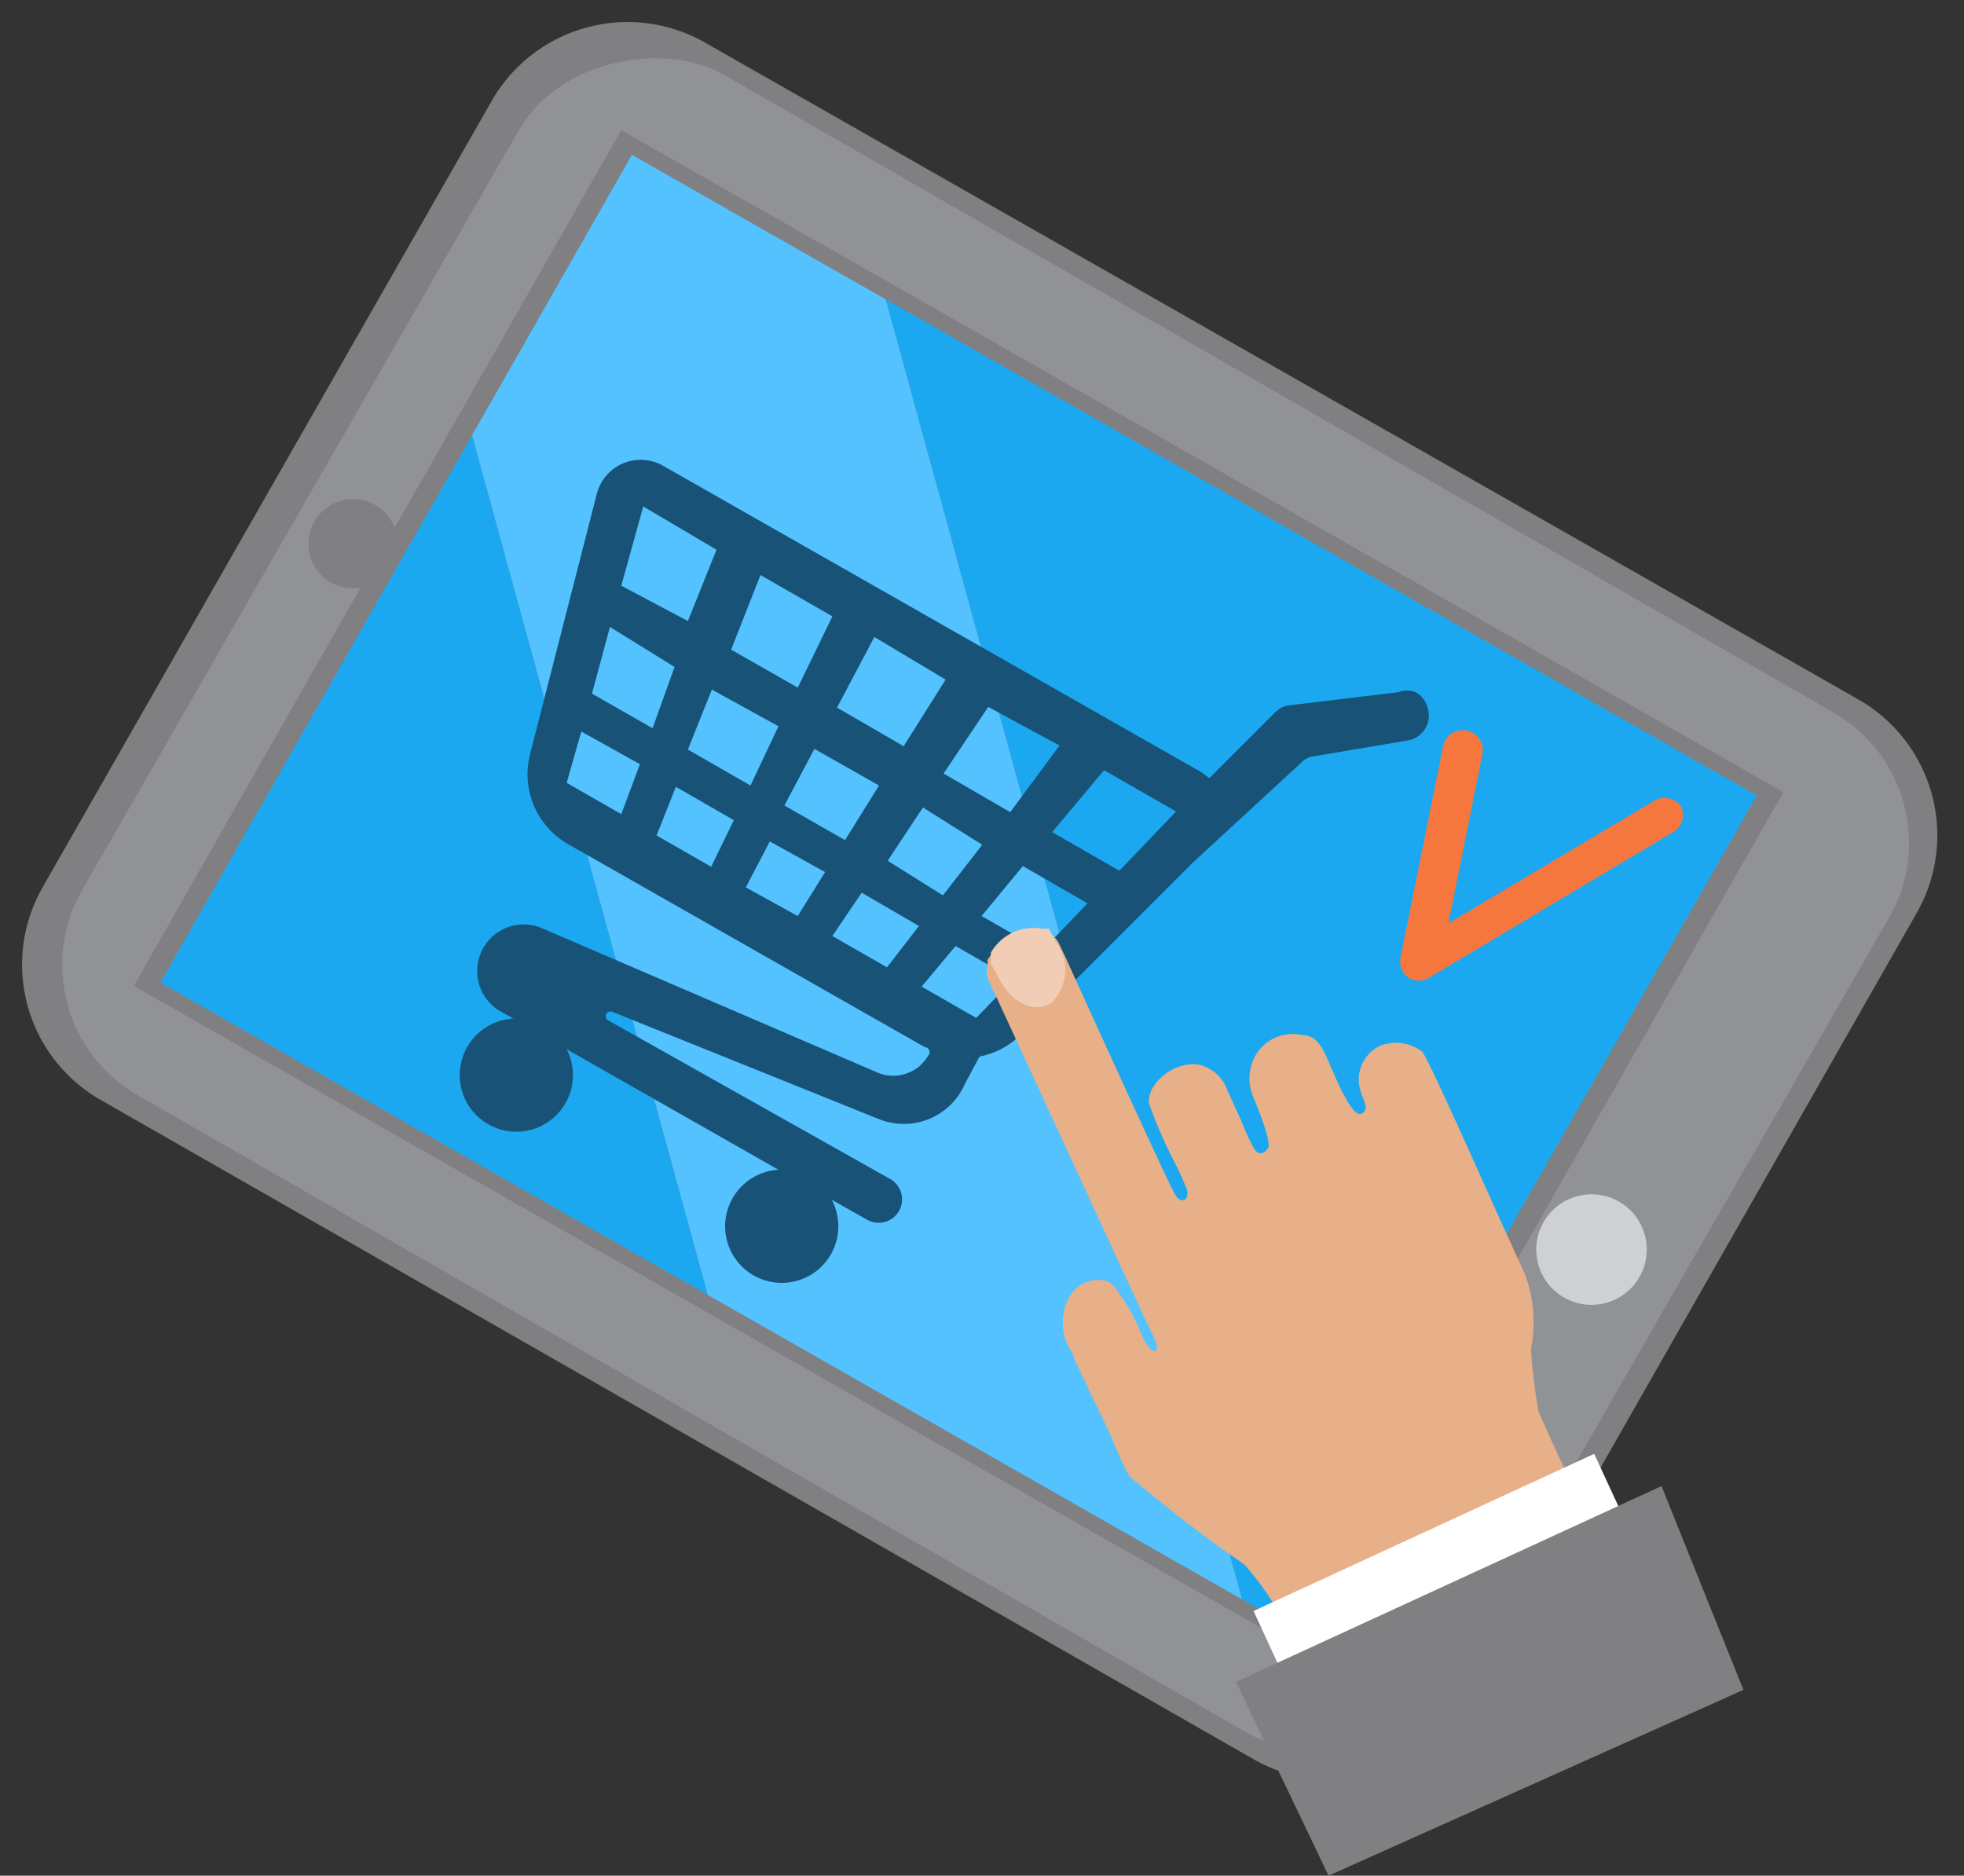 <svg xmlns="http://www.w3.org/2000/svg" viewBox="-0.329 -0.325 29.491 28.165"><rect x="-0.329" y="-0.325" width="29.491" height="28.165" fill="#333333" stroke="none"/><title>Depositphotos_64856225_09</title><g data-name="Layer 2"><g data-name="1"><g data-name="12"><g data-name="16"><path d="M27.58 10.18L10.25.31a2.35 2.35 0 0 0-3.19.87L.31 13a2.34 2.34 0 0 0 .87 3.19l17.33 9.91a2.35 2.35 0 0 0 3.19-.87l6.76-11.86a2.35 2.35 0 0 0-.88-3.19z" fill="#808082"/><rect x="5.58" y="1.38" width="17.61" height="23.65" rx="2.25" ry="2.25" transform="matrix(.5 -.87 .87 .5 -4.21 19.16)" fill="#909295"/><path fill="#808082" d="M12.94 3.87L9 1.63 6.52 5.98l-4.84 8.5 8.5 4.84 8.29 4.72.66.38 7.32-12.85-13.51-7.7z"/><path fill="#1ca8f0" d="M2.08 14.43l8.22 4.69L6.76 6.21l-4.68 8.22z"/><path fill="#1ca8f0" d="M18.96 24.05l7.09-12.43-13.08-7.45 5.35 19.52.64.36z"/><path fill="#54c2ff" d="M12.97 4.17L9.16 2l-2.4 4.21 3.54 12.91 8.02 4.57-5.35-19.52z"/><circle cx="23.57" cy="18.44" r=".83" transform="rotate(-60.33 23.568 18.44)" fill="#ced0d1"/><circle cx="4.97" cy="7.84" r=".67" transform="rotate(-60.35 4.97 7.838)" fill="#808082"/></g><path d="M21.11 10.31a.38.38 0 0 0-.18-.24.37.37 0 0 0-.27 0l-1.66.2a.38.38 0 0 0-.17.09l-1 1-.12-.09-8.08-4.6a.68.68 0 0 0-1 .43l-1 3.9a1.21 1.21 0 0 0 .57 1.35l5.36 3.05c.07 0 .07.08.07.09s-.1.17-.2.23a.61.61 0 0 1-.56.07L7.78 13.6a.7.7 0 0 0-.63 1.24l.23.13a.85.85 0 1 0 .8.46l3.18 1.81a.85.85 0 1 0 .8.45l.53.3a.35.35 0 1 0 .35-.61L8.81 15a.07.07 0 0 1 .06-.13l4 1.61a1 1 0 0 0 1.29-.53l.22-.41a1.2 1.2 0 0 0 .62-.33l2.58-2.58 1.66-1.53a.28.28 0 0 1 .11-.06l1.48-.25a.38.38 0 0 0 .28-.48zM16 13.24l-.68.71-.91-.52.62-.75zm-.53-1.07l.78-.93 1.08.62-.85.89zm-2 1.41l-.48.62-.82-.47.44-.65zm.95-1.22l-.59.76-.83-.52.53-.8zm1.16-1.49l-.74 1-1-.58.67-1zm-.69 3.51l-.56.58-.82-.47.51-.61zm-2.83-1.61l-.41.66-.78-.43.36-.69zm.81-1.3l-.51.82-.91-.52.45-.85zm1-1.59l-.63 1-1-.58.56-1.06zM9.8 9.69l-.33.92-.91-.52.27-1zm-.52 1.46L9 11.9l-.82-.47.22-.77zM11.65 10l-1-.57.44-1.12 1.08.62zm-.71 1.47l-.94-.54.36-.9 1 .55zm-.59 1.22l-.82-.47.29-.73.87.5zm.08-4.76L10 9l-1-.53.33-1.19z" fill="#185377"/><path d="M24.92 11.8a.3.3 0 0 0-.41-.1l-3.09 1.84.51-2.54a.3.3 0 0 0-.59-.12l-.64 3.18a.3.3 0 0 0 .11.29.3.3 0 0 0 .33 0l3.67-2.19a.3.3 0 0 0 .11-.36z" fill="#f6773d"/><path d="M23.36 22.07s-.12.06-.16.07l-.3.14c-.3.14-.21.24-.51.38-.74.34-1.53.57-2.27.91l-.82.38s-.25.15-.3.13-.07-.11-.08-.14l-.16-.24a4.69 4.69 0 0 0-.4-.53 21.28 21.28 0 0 1-1.73-1.33c-.14-.24-.23-.51-.35-.76l-.48-1c0-.08-.08-.16-.11-.24a.79.79 0 0 1 .07-.74.5.5 0 0 1 .47-.2c.14 0 .23.18.31.29a2.73 2.73 0 0 1 .27.52c.1.23.2.29.23.23s-.08-.27-.12-.34l-2.23-4.83c-.06-.14-.14-.28-.19-.42a.26.26 0 0 1 0-.17v-.09a.74.74 0 0 1 .77-.36h.21a.27.27 0 0 1 .09.11l.11.23c.13.29 1.54 3.39 1.64 3.55s.22.05.17-.09a4 4 0 0 0-.18-.4 6.7 6.7 0 0 1-.39-.9c0-.34.43-.62.74-.57a.59.59 0 0 1 .43.36l.23.51a3.36 3.36 0 0 0 .18.39c.07.11.15.08.21 0s-.14-.58-.21-.75a.7.7 0 0 1 0-.6.64.64 0 0 1 .73-.35c.21 0 .3.19.38.37s.35.87.5.81 0-.26 0-.32a.56.56 0 0 1 .28-.7.65.65 0 0 1 .64.09c.1.13.86 1.84 1.18 2.55l.36.79a2.06 2.06 0 0 1 .09 1.12 9 9 0 0 0 .11.93s.22.51.38.84l.14.3s.09 0 .07.07z" fill="#e7b088"/><path fill="#fff" d="M18.494 23.866l5.115-2.36.462 1-5.115 2.361z"/><path fill="#808082" d="M25.85 25.05l-1.23-3.06-6.39 2.94 1.39 2.91 6.23-2.79z"/><path d="M15.45 14.74c-.24.15-.57 0-.75-.32l-.15-.28v-.16a.74.74 0 0 1 .77-.36h.1l.12.22a.69.69 0 0 1-.09.9z" fill="#f1cdb5"/></g></g></g></svg>